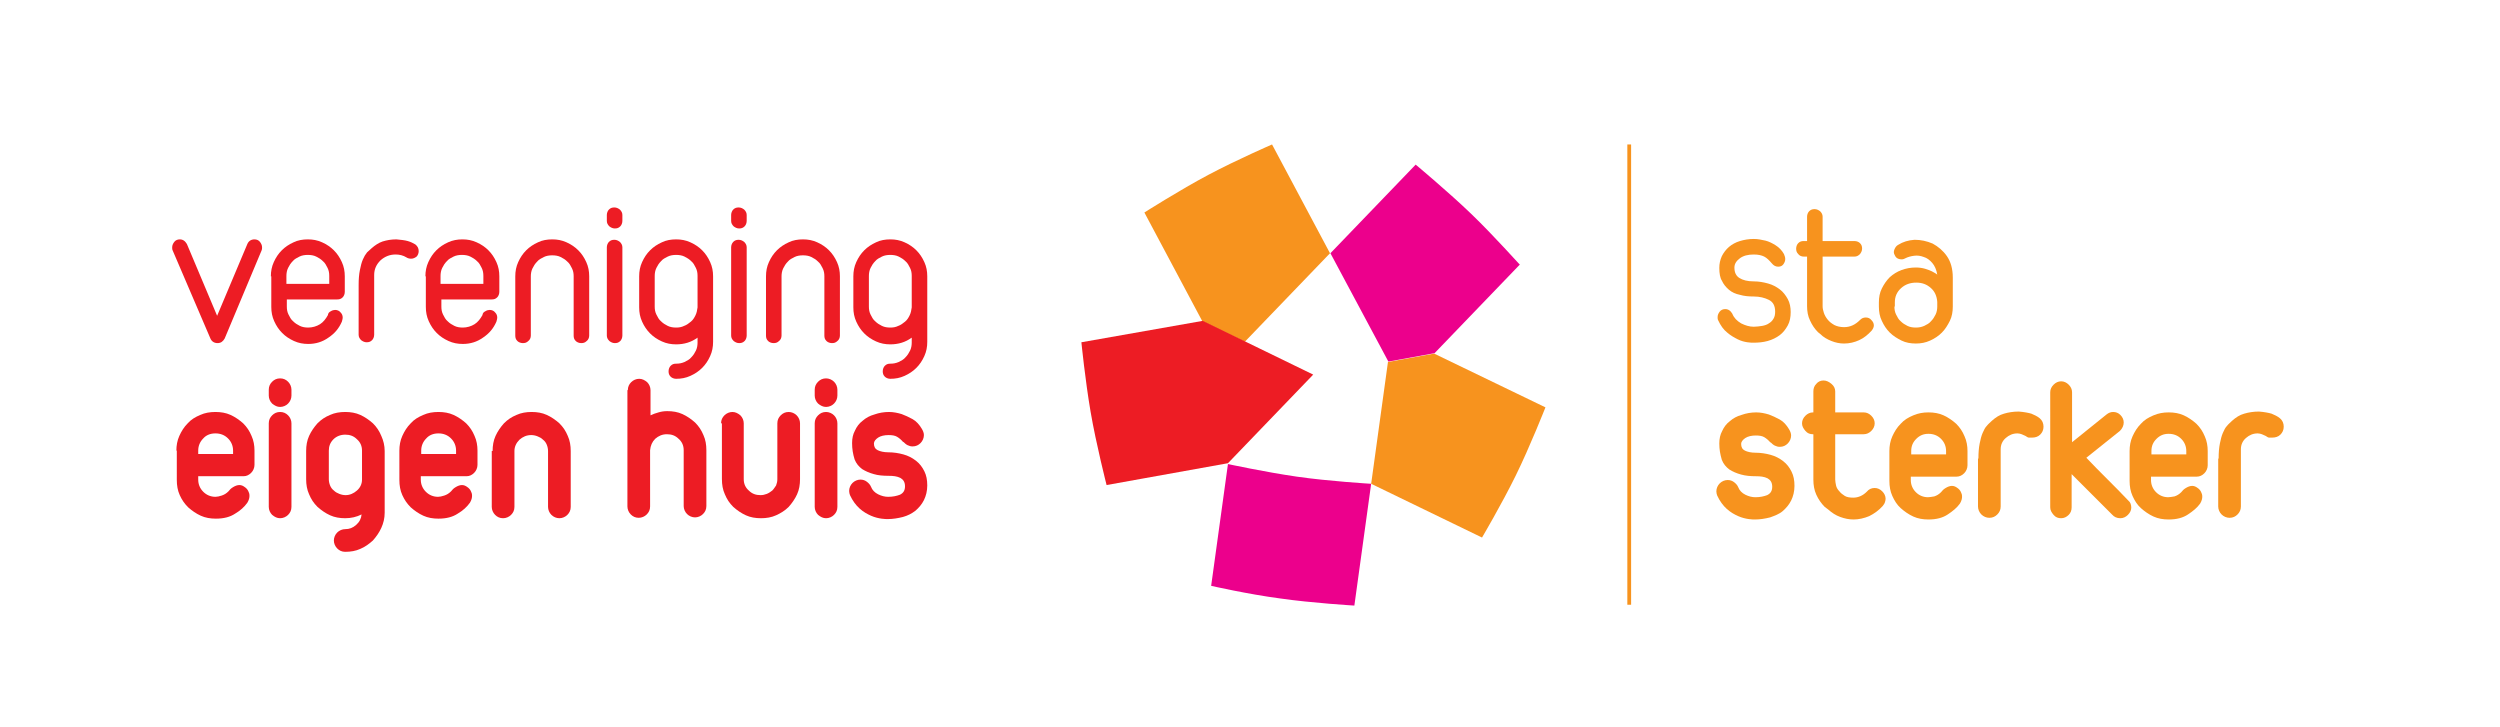 <?xml version="1.0" encoding="utf-8"?>
<!-- Generator: Adobe Illustrator 18.1.1, SVG Export Plug-In . SVG Version: 6.00 Build 0)  -->
<svg version="1.1" id="Layer_1" xmlns="http://www.w3.org/2000/svg" xmlns:xlink="http://www.w3.org/1999/xlink" x="0px" y="0px"
	 viewBox="0 0 595.3 173" enable-background="new 0 0 595.3 173" xml:space="preserve">
<g>
	<rect x="387.5" y="34.4" fill="#F7931E" width="0.9" height="109.6"/>
</g>
<g>
	<path fill="#EC008C" d="M326.5,115.2c0,0-10.1-0.6-17.7-1.7c-7.6-1.1-16.4-3-16.4-3l-4,29c0,0,8.8,2,16.4,3
		c7.6,1.1,17.7,1.7,17.7,1.7L326.5,115.2L326.5,115.2L326.5,115.2z"/>
</g>
<g>
	<path fill="#F7931E" d="M341.5,84.2l-11,2l-4,29l26.4,12.8c0,0,4.6-7.8,8-14.7c3.4-6.9,7.1-16.3,7.1-16.3L341.5,84.2z"/>
</g>
<g>
	<path fill="#EC008C" d="M350.4,51c-5.5-5.3-13.3-11.8-13.3-11.8l-20.3,21.1l13.8,25.8l0,0l11-2l20.3-21.1
		C361.9,63.1,355.9,56.3,350.4,51"/>
</g>
<g>
	<path fill="#F7931E" d="M296.4,81.4l20.3-21.1l-13.8-25.9c0,0-8.3,3.6-15.1,7.2c-6.8,3.6-15.3,9-15.3,9l13.8,25.9L296.4,81.4
		L296.4,81.4z"/>
</g>
<g>
	<path fill="#ED1C24" d="M263.5,115.5c0,0-2.5-9.8-3.8-17.4c-1.3-7.6-2.2-16.6-2.2-16.6l28.9-5.1l26.3,12.8l0,0l-20.3,21.1
		L263.5,115.5z"/>
</g>
<g>
	<path fill="#ED1C24" d="M41.1,59.6c-0.1-0.2-0.1-0.5-0.1-0.7c0-0.5,0.2-0.9,0.5-1.3c0.3-0.4,0.8-0.6,1.3-0.6c0.4,0,0.7,0.1,1,0.3
		c0.3,0.2,0.5,0.5,0.7,0.8l7.2,17.1l7.2-17.1c0.3-0.7,0.9-1.1,1.7-1.1c0.5,0,1,0.2,1.3,0.6c0.3,0.4,0.5,0.8,0.5,1.3
		c0,0.3,0,0.5-0.1,0.7l-8.8,21c-0.4,0.7-0.9,1.1-1.7,1.1c-0.8,0-1.4-0.4-1.7-1.1L41.1,59.6z"/>
</g>
<g>
	<path fill="#ED1C24" d="M64.5,65.8c0-1.2,0.2-2.3,0.7-3.4c0.5-1.1,1.1-2,1.9-2.8c0.8-0.8,1.7-1.4,2.8-1.9c1-0.5,2.2-0.7,3.4-0.7
		c1.2,0,2.3,0.2,3.4,0.7c1.1,0.5,2,1.1,2.8,1.9c0.8,0.8,1.4,1.7,1.9,2.8c0.5,1.1,0.7,2.2,0.7,3.4v3.7c0,0.5-0.2,1-0.5,1.3
		c-0.4,0.4-0.8,0.5-1.3,0.5h-12V73c0,0.7,0.1,1.3,0.4,1.9c0.3,0.6,0.6,1.2,1.1,1.6c0.5,0.5,1,0.8,1.6,1.1c0.6,0.3,1.3,0.4,2,0.4
		c1,0,2-0.3,2.8-0.8c0.8-0.5,1.4-1.3,1.9-2.2l0-0.1c0.1-0.4,0.3-0.6,0.7-0.8c0.3-0.2,0.7-0.3,1-0.3c0.5,0,1,0.2,1.3,0.6
		c0.4,0.4,0.5,0.8,0.5,1.3c0,0.2-0.1,0.5-0.2,0.9c-0.7,1.6-1.7,2.8-3.2,3.8c-1.4,1-3,1.5-4.8,1.5c-1.2,0-2.3-0.2-3.4-0.7
		c-1.1-0.5-2-1.1-2.8-1.9c-0.8-0.8-1.4-1.7-1.9-2.8c-0.5-1.1-0.7-2.2-0.7-3.4V65.8z M68.2,67.6h10.2v-1.9c0-0.7-0.1-1.3-0.4-1.9
		c-0.3-0.6-0.6-1.2-1.1-1.6c-0.5-0.5-1-0.8-1.6-1.1c-0.6-0.3-1.3-0.4-2-0.4c-0.7,0-1.4,0.1-2,0.4c-0.6,0.3-1.2,0.6-1.6,1.1
		c-0.5,0.5-0.8,1-1.1,1.6c-0.3,0.6-0.4,1.3-0.4,1.9V67.6z"/>
</g>
<g>
	<path fill="#ED1C24" d="M88.5,59.1c0.8-0.7,1.7-1.3,2.6-1.6c1-0.3,2-0.5,3.3-0.5c1.1,0.1,2,0.2,2.7,0.4c0.7,0.2,1.3,0.5,1.8,0.8
		c0.5,0.4,0.8,0.9,0.8,1.6c0,0.5-0.2,1-0.5,1.3c-0.4,0.3-0.8,0.5-1.3,0.5c-0.4,0-0.8-0.1-1.1-0.3c-0.8-0.5-1.7-0.7-2.6-0.7
		c-1.4,0-2.6,0.5-3.6,1.4c-1,1-1.5,2.1-1.5,3.5v14.2c0,0.5-0.2,1-0.5,1.3c-0.4,0.4-0.8,0.5-1.3,0.5c-0.5,0-0.9-0.2-1.3-0.5
		c-0.4-0.4-0.6-0.8-0.6-1.3V67.8c0-1.4,0.1-2.5,0.3-3.5c0.2-1,0.4-1.8,0.7-2.5c0.3-0.7,0.6-1.2,1-1.7C87.8,59.8,88.1,59.4,88.5,59.1
		"/>
</g>
<g>
	<path fill="#ED1C24" d="M101.3,65.8c0-1.2,0.2-2.3,0.7-3.4c0.5-1.1,1.1-2,1.9-2.8c0.8-0.8,1.7-1.4,2.8-1.9c1.1-0.5,2.2-0.7,3.4-0.7
		c1.2,0,2.3,0.2,3.4,0.7c1.1,0.5,2,1.1,2.8,1.9c0.8,0.8,1.4,1.7,1.9,2.8c0.5,1.1,0.7,2.2,0.7,3.4v3.7c0,0.5-0.2,1-0.5,1.3
		c-0.4,0.4-0.8,0.5-1.3,0.5h-12V73c0,0.7,0.1,1.3,0.4,1.9c0.3,0.6,0.6,1.2,1.1,1.6c0.5,0.5,1,0.8,1.6,1.1c0.6,0.3,1.3,0.4,2,0.4
		c1,0,2-0.3,2.8-0.8c0.8-0.5,1.4-1.3,1.9-2.2l0-0.1c0.1-0.4,0.3-0.6,0.7-0.8c0.3-0.2,0.7-0.3,1-0.3c0.5,0,1,0.2,1.3,0.6
		c0.4,0.4,0.5,0.8,0.5,1.3c0,0.2-0.1,0.5-0.2,0.9c-0.7,1.6-1.7,2.8-3.2,3.8c-1.4,1-3,1.5-4.8,1.5c-1.2,0-2.3-0.2-3.4-0.7
		c-1.1-0.5-2-1.1-2.8-1.9c-0.8-0.8-1.4-1.7-1.9-2.8c-0.5-1.1-0.7-2.2-0.7-3.4V65.8z M104.9,67.6h10.2v-1.9c0-0.7-0.1-1.3-0.4-1.9
		c-0.3-0.6-0.6-1.2-1.1-1.6c-0.5-0.5-1-0.8-1.6-1.1c-0.6-0.3-1.3-0.4-2-0.4c-0.7,0-1.4,0.1-2,0.4c-0.6,0.3-1.2,0.6-1.6,1.1
		c-0.5,0.5-0.8,1-1.1,1.6c-0.3,0.6-0.4,1.3-0.4,1.9V67.6z"/>
</g>
<g>
	<path fill="#ED1C24" d="M122.7,65.8c0-1.2,0.2-2.3,0.7-3.4c0.5-1.1,1.1-2,1.9-2.8c0.8-0.8,1.7-1.4,2.8-1.9c1-0.5,2.2-0.7,3.4-0.7
		c1.2,0,2.3,0.2,3.4,0.7c1.1,0.5,2,1.1,2.8,1.9c0.8,0.8,1.4,1.7,1.9,2.8c0.5,1.1,0.7,2.2,0.7,3.4v14.1c0,0.5-0.2,1-0.6,1.3
		c-0.4,0.4-0.8,0.5-1.3,0.5c-0.5,0-1-0.2-1.3-0.5c-0.4-0.4-0.5-0.8-0.5-1.3V65.8c0-0.7-0.1-1.3-0.4-1.9c-0.3-0.6-0.6-1.2-1.1-1.6
		c-0.5-0.5-1-0.8-1.6-1.1c-0.6-0.3-1.3-0.4-2-0.4c-0.7,0-1.4,0.1-2,0.4c-0.6,0.3-1.2,0.6-1.6,1.1c-0.5,0.5-0.8,1-1.1,1.6
		c-0.3,0.6-0.4,1.3-0.4,1.9v14.1c0,0.5-0.2,1-0.6,1.3c-0.4,0.4-0.8,0.5-1.3,0.5c-0.5,0-1-0.2-1.3-0.5c-0.4-0.4-0.5-0.8-0.5-1.3V65.8
		z"/>
</g>
<g>
	<path fill="#ED1C24" d="M144.5,51.2c0-0.5,0.2-1,0.5-1.3c0.4-0.4,0.8-0.5,1.3-0.5c0.5,0,0.9,0.2,1.3,0.5c0.4,0.4,0.6,0.8,0.6,1.3
		v1.4c0,0.5-0.2,1-0.5,1.3c-0.4,0.4-0.8,0.5-1.3,0.5c-0.5,0-0.9-0.2-1.3-0.5c-0.4-0.4-0.6-0.8-0.6-1.3V51.2z M144.5,58.9
		c0-0.5,0.2-1,0.5-1.3c0.4-0.4,0.8-0.5,1.3-0.5c0.5,0,0.9,0.2,1.3,0.5c0.4,0.4,0.6,0.8,0.6,1.3v21c0,0.5-0.2,1-0.5,1.3
		c-0.4,0.4-0.8,0.5-1.3,0.5c-0.5,0-0.9-0.2-1.3-0.5c-0.4-0.4-0.6-0.8-0.6-1.3V58.9z"/>
</g>
<g>
	<path fill="#ED1C24" d="M152.2,65.8c0-1.2,0.2-2.3,0.7-3.4c0.5-1.1,1.1-2,1.9-2.8c0.8-0.8,1.7-1.4,2.8-1.9c1-0.5,2.2-0.7,3.4-0.7
		c1.2,0,2.3,0.2,3.4,0.7c1.1,0.5,2,1.1,2.8,1.9c0.8,0.8,1.4,1.7,1.9,2.8c0.5,1.1,0.7,2.2,0.7,3.4v15.6c0,1.2-0.2,2.3-0.7,3.4
		c-0.5,1.1-1.1,2-1.9,2.8c-0.8,0.8-1.7,1.4-2.8,1.9c-1.1,0.5-2.2,0.7-3.4,0.7c-0.5,0-1-0.2-1.3-0.5c-0.4-0.4-0.5-0.8-0.5-1.3
		c0-0.5,0.2-1,0.5-1.3c0.4-0.4,0.8-0.5,1.3-0.5c0.7,0,1.3-0.1,2-0.4c0.6-0.3,1.2-0.6,1.6-1.1c0.5-0.5,0.8-1,1.1-1.6
		c0.3-0.6,0.4-1.3,0.4-1.9v-1.2c-1.5,1.1-3.2,1.6-5.1,1.6c-1.2,0-2.3-0.2-3.4-0.7c-1.1-0.5-2-1.1-2.8-1.9c-0.8-0.8-1.4-1.7-1.9-2.8
		c-0.5-1.1-0.7-2.2-0.7-3.4V65.8z M155.9,73c0,0.7,0.1,1.3,0.4,1.9c0.3,0.6,0.6,1.2,1.1,1.6c0.5,0.5,1,0.8,1.6,1.1
		c0.6,0.3,1.3,0.4,2,0.4s1.3-0.1,1.9-0.4c0.6-0.2,1.1-0.6,1.6-1c0.5-0.4,0.8-0.9,1.1-1.5c0.3-0.6,0.4-1.2,0.5-1.9v-7.5
		c0-0.7-0.1-1.3-0.4-1.9c-0.3-0.6-0.6-1.2-1.1-1.6c-0.5-0.5-1-0.8-1.6-1.1c-0.6-0.3-1.3-0.4-2-0.4c-0.7,0-1.4,0.1-2,0.4
		c-0.6,0.3-1.2,0.6-1.6,1.1c-0.5,0.5-0.8,1-1.1,1.6c-0.3,0.6-0.4,1.3-0.4,1.9V73z"/>
</g>
<g>
	<path fill="#ED1C24" d="M174.1,51.2c0-0.5,0.2-1,0.5-1.3c0.4-0.4,0.8-0.5,1.3-0.5c0.5,0,0.9,0.2,1.3,0.5c0.4,0.4,0.6,0.8,0.6,1.3
		v1.4c0,0.5-0.2,1-0.5,1.3c-0.4,0.4-0.8,0.5-1.3,0.5c-0.5,0-0.9-0.2-1.3-0.5c-0.4-0.4-0.6-0.8-0.6-1.3V51.2z M174.1,58.9
		c0-0.5,0.2-1,0.5-1.3c0.4-0.4,0.8-0.5,1.3-0.5c0.5,0,0.9,0.2,1.3,0.5c0.4,0.4,0.6,0.8,0.6,1.3v21c0,0.5-0.2,1-0.5,1.3
		c-0.4,0.4-0.8,0.5-1.3,0.5c-0.5,0-0.9-0.2-1.3-0.5c-0.4-0.4-0.6-0.8-0.6-1.3V58.9z"/>
</g>
<g>
	<path fill="#ED1C24" d="M182.4,65.8c0-1.2,0.2-2.3,0.7-3.4c0.5-1.1,1.1-2,1.9-2.8c0.8-0.8,1.7-1.4,2.8-1.9c1-0.5,2.2-0.7,3.4-0.7
		c1.2,0,2.3,0.2,3.4,0.7c1.1,0.5,2,1.1,2.8,1.9c0.8,0.8,1.4,1.7,1.9,2.8c0.5,1.1,0.7,2.2,0.7,3.4v14.1c0,0.5-0.2,1-0.6,1.3
		c-0.4,0.4-0.8,0.5-1.3,0.5c-0.5,0-1-0.2-1.3-0.5c-0.4-0.4-0.5-0.8-0.5-1.3V65.8c0-0.7-0.1-1.3-0.4-1.9c-0.3-0.6-0.6-1.2-1.1-1.6
		c-0.5-0.5-1-0.8-1.6-1.1c-0.6-0.3-1.3-0.4-2-0.4c-0.7,0-1.4,0.1-2,0.4c-0.6,0.3-1.2,0.6-1.6,1.1c-0.5,0.5-0.8,1-1.1,1.6
		c-0.3,0.6-0.4,1.3-0.4,1.9v14.1c0,0.5-0.2,1-0.6,1.3c-0.4,0.4-0.8,0.5-1.3,0.5c-0.5,0-1-0.2-1.3-0.5c-0.4-0.4-0.5-0.8-0.5-1.3V65.8
		z"/>
</g>
<g>
	<path fill="#ED1C24" d="M203.2,65.8c0-1.2,0.2-2.3,0.7-3.4c0.5-1.1,1.1-2,1.9-2.8c0.8-0.8,1.7-1.4,2.8-1.9c1-0.5,2.2-0.7,3.4-0.7
		c1.2,0,2.3,0.2,3.4,0.7c1.1,0.5,2,1.1,2.8,1.9c0.8,0.8,1.4,1.7,1.9,2.8c0.5,1.1,0.7,2.2,0.7,3.4v15.6c0,1.2-0.2,2.3-0.7,3.4
		c-0.5,1.1-1.1,2-1.9,2.8c-0.8,0.8-1.7,1.4-2.8,1.9c-1.1,0.5-2.2,0.7-3.4,0.7c-0.5,0-1-0.2-1.3-0.5c-0.4-0.4-0.5-0.8-0.5-1.3
		c0-0.5,0.2-1,0.5-1.3c0.4-0.4,0.8-0.5,1.3-0.5c0.7,0,1.3-0.1,2-0.4c0.6-0.3,1.2-0.6,1.6-1.1c0.5-0.5,0.8-1,1.1-1.6
		c0.3-0.6,0.4-1.3,0.4-1.9v-1.2c-1.5,1.1-3.2,1.6-5.1,1.6c-1.2,0-2.3-0.2-3.4-0.7c-1.1-0.5-2-1.1-2.8-1.9c-0.8-0.8-1.4-1.7-1.9-2.8
		c-0.5-1.1-0.7-2.2-0.7-3.4V65.8z M206.9,73c0,0.7,0.1,1.3,0.4,1.9c0.3,0.6,0.6,1.2,1.1,1.6c0.5,0.5,1,0.8,1.6,1.1
		c0.6,0.3,1.3,0.4,2,0.4c0.7,0,1.3-0.1,1.9-0.4c0.6-0.2,1.1-0.6,1.6-1c0.5-0.4,0.8-0.9,1.1-1.5c0.3-0.6,0.4-1.2,0.5-1.9v-7.5
		c0-0.7-0.1-1.3-0.4-1.9c-0.3-0.6-0.6-1.2-1.1-1.6c-0.5-0.5-1-0.8-1.6-1.1c-0.6-0.3-1.3-0.4-2-0.4c-0.7,0-1.4,0.1-2,0.4
		c-0.6,0.3-1.2,0.6-1.6,1.1c-0.5,0.5-0.8,1-1.1,1.6c-0.3,0.6-0.4,1.3-0.4,1.9V73z"/>
</g>
<g>
	<path fill="#ED1C24" d="M42,107.3c0-1.2,0.2-2.4,0.7-3.5c0.5-1.1,1.1-2.1,2-3c0.8-0.9,1.8-1.5,3-2c1.1-0.5,2.3-0.7,3.6-0.7
		c1.3,0,2.5,0.2,3.6,0.7c1.1,0.5,2.1,1.2,3,2c0.9,0.9,1.5,1.8,2,3c0.5,1.1,0.7,2.3,0.7,3.5v3.4c0,0.7-0.3,1.4-0.8,1.9
		c-0.5,0.5-1.1,0.8-1.8,0.8H47.2v0.8c0,1.1,0.4,2.1,1.2,2.9c0.8,0.8,1.8,1.2,2.9,1.2c0.4,0,0.9-0.1,1.5-0.3c0.6-0.2,1.1-0.5,1.6-1
		c0.3-0.4,0.6-0.7,1.1-1c0.5-0.3,1-0.5,1.5-0.5c0.5,0,0.9,0.2,1.3,0.5c0.3,0.2,0.6,0.5,0.8,0.9c0.2,0.4,0.3,0.7,0.3,1.1
		c0,0.2,0,0.5-0.1,0.8c-0.1,0.3-0.2,0.6-0.4,0.9c-0.7,1-1.7,1.9-2.9,2.6c-1.2,0.8-2.7,1.2-4.6,1.2c-1.3,0-2.5-0.2-3.6-0.7
		c-1.1-0.5-2.1-1.2-3-2c-0.9-0.9-1.5-1.8-2-2.9c-0.5-1.1-0.7-2.3-0.7-3.6V107.3z M47.2,108.1h8.3v-0.8c0-1.1-0.4-2.1-1.2-2.9
		c-0.8-0.8-1.8-1.2-3-1.2c-1.2,0-2.2,0.4-2.9,1.2c-0.8,0.8-1.2,1.8-1.2,2.9V108.1z"/>
</g>
<g>
	<path fill="#ED1C24" d="M64,92.8c0-0.8,0.3-1.4,0.8-1.9c0.5-0.5,1.1-0.8,1.9-0.8s1.4,0.3,1.9,0.8c0.5,0.5,0.8,1.2,0.8,1.9v1.4
		c0,0.7-0.3,1.4-0.8,1.9c-0.5,0.5-1.2,0.8-1.9,0.8c-0.7,0-1.3-0.3-1.9-0.8c-0.5-0.5-0.8-1.2-0.8-1.9V92.8z M64,100.8
		c0-0.8,0.3-1.4,0.8-1.9c0.5-0.5,1.1-0.8,1.9-0.8s1.4,0.3,1.9,0.8c0.5,0.5,0.8,1.2,0.8,1.9v19.9c0,0.8-0.3,1.4-0.8,1.9
		c-0.5,0.5-1.2,0.8-1.9,0.8c-0.7,0-1.3-0.3-1.9-0.8c-0.5-0.5-0.8-1.2-0.8-1.9V100.8z"/>
</g>
<g>
	<path fill="#ED1C24" d="M72.9,107.4c0-1.3,0.2-2.5,0.7-3.6c0.5-1.1,1.2-2.1,2-3c0.9-0.9,1.8-1.5,3-2c1.1-0.5,2.3-0.7,3.6-0.7
		c1.3,0,2.5,0.2,3.6,0.7c1.1,0.5,2.1,1.2,3,2c0.9,0.9,1.5,1.8,2,3c0.5,1.1,0.8,2.3,0.8,3.6v14.7c0,1.3-0.3,2.5-0.8,3.6
		c-0.5,1.1-1.2,2.1-2,3c-0.9,0.8-1.8,1.5-3,2c-1.1,0.5-2.3,0.7-3.6,0.7c-0.8,0-1.4-0.3-1.9-0.8c-0.5-0.5-0.8-1.2-0.8-1.9
		c0-0.7,0.3-1.4,0.8-1.9c0.5-0.5,1.2-0.8,1.9-0.8c1,0,1.8-0.3,2.6-1c0.8-0.7,1.2-1.5,1.3-2.5c-1.2,0.6-2.5,0.9-3.9,0.9
		c-1.3,0-2.5-0.2-3.6-0.7c-1.1-0.5-2.1-1.2-3-2c-0.9-0.9-1.5-1.8-2-3c-0.5-1.1-0.7-2.3-0.7-3.6V107.4z M78.3,114.1
		c0,0.5,0.1,1,0.3,1.5c0.2,0.5,0.5,0.9,0.9,1.2c0.4,0.4,0.8,0.6,1.3,0.8c0.5,0.2,1,0.3,1.5,0.3c1,0,1.9-0.4,2.7-1.1
		c0.8-0.7,1.2-1.6,1.2-2.6v-6.9c0-1.1-0.4-2-1.2-2.7c-0.8-0.8-1.7-1.1-2.8-1.1c-1.1,0-2.1,0.4-2.8,1.1c-0.8,0.8-1.1,1.7-1.1,2.7
		V114.1z"/>
</g>
<g>
	<path fill="#ED1C24" d="M95.1,107.3c0-1.2,0.2-2.4,0.7-3.5c0.5-1.1,1.1-2.1,2-3c0.8-0.9,1.8-1.5,3-2c1.1-0.5,2.3-0.7,3.6-0.7
		c1.3,0,2.5,0.2,3.6,0.7c1.1,0.5,2.1,1.2,3,2c0.9,0.9,1.5,1.8,2,3c0.5,1.1,0.7,2.3,0.7,3.5v3.4c0,0.7-0.3,1.4-0.8,1.9
		c-0.5,0.5-1.1,0.8-1.8,0.8h-10.9v0.8c0,1.1,0.4,2.1,1.2,2.9c0.8,0.8,1.8,1.2,2.9,1.2c0.4,0,0.9-0.1,1.5-0.3c0.6-0.2,1.1-0.5,1.6-1
		c0.3-0.4,0.6-0.7,1.1-1c0.5-0.3,1-0.5,1.5-0.5c0.5,0,0.9,0.2,1.3,0.5c0.3,0.2,0.6,0.5,0.8,0.9c0.2,0.4,0.3,0.7,0.3,1.1
		c0,0.2,0,0.5-0.1,0.8c-0.1,0.3-0.2,0.6-0.4,0.9c-0.7,1-1.7,1.9-2.9,2.6c-1.2,0.8-2.7,1.2-4.6,1.2c-1.3,0-2.5-0.2-3.6-0.7
		c-1.1-0.5-2.1-1.2-3-2c-0.9-0.9-1.5-1.8-2-2.9c-0.5-1.1-0.7-2.3-0.7-3.6V107.3z M100.3,108.1h8.3v-0.8c0-1.1-0.4-2.1-1.2-2.9
		c-0.8-0.8-1.8-1.2-3-1.2c-1.2,0-2.2,0.4-2.9,1.2c-0.8,0.8-1.2,1.8-1.2,2.9V108.1z"/>
</g>
<g>
	<path fill="#ED1C24" d="M117.3,107.4c0-1.3,0.2-2.5,0.7-3.6c0.5-1.1,1.2-2.1,2-3c0.9-0.9,1.8-1.5,3-2c1.1-0.5,2.3-0.7,3.6-0.7
		c1.3,0,2.5,0.2,3.6,0.7c1.1,0.5,2.1,1.2,3,2c0.9,0.9,1.5,1.8,2,3c0.5,1.1,0.7,2.3,0.7,3.6v13.3c0,0.8-0.3,1.4-0.8,1.9
		c-0.5,0.5-1.2,0.8-1.9,0.8c-0.7,0-1.4-0.3-1.9-0.8c-0.5-0.5-0.8-1.2-0.8-1.9v-13.3c0-0.5-0.1-1-0.3-1.5c-0.2-0.5-0.5-0.9-0.9-1.2
		c-0.4-0.4-0.8-0.6-1.3-0.8c-0.5-0.2-1-0.3-1.5-0.3c-1.1,0-2,0.4-2.8,1.1c-0.8,0.8-1.2,1.7-1.2,2.7v13.3c0,0.8-0.3,1.4-0.8,1.9
		c-0.5,0.5-1.2,0.8-1.9,0.8c-0.8,0-1.4-0.3-1.9-0.8c-0.5-0.5-0.8-1.2-0.8-1.9V107.4z"/>
</g>
<g>
	<path fill="#ED1C24" d="M149.5,92.9c0-0.8,0.3-1.4,0.8-1.9c0.5-0.5,1.2-0.8,1.9-0.8c0.7,0,1.3,0.3,1.9,0.8c0.5,0.5,0.8,1.2,0.8,1.9
		v6c0.6-0.3,1.2-0.5,1.9-0.7c0.7-0.2,1.3-0.3,2.1-0.3c1.3,0,2.5,0.2,3.6,0.7c1.1,0.5,2.1,1.2,3,2c0.9,0.9,1.5,1.8,2,3
		c0.5,1.1,0.7,2.3,0.7,3.6v13.3c0,0.8-0.3,1.4-0.8,1.9c-0.5,0.5-1.2,0.8-1.9,0.8c-0.7,0-1.4-0.3-1.9-0.8c-0.5-0.5-0.8-1.2-0.8-1.9
		v-13.3c0-1.1-0.4-2-1.2-2.7c-0.8-0.8-1.7-1.1-2.8-1.1c-1.1,0-2,0.4-2.8,1.1c-0.7,0.7-1.1,1.6-1.2,2.7v13.4c0,0.8-0.3,1.4-0.8,1.9
		c-0.5,0.5-1.2,0.8-1.9,0.8c-0.8,0-1.4-0.3-1.9-0.8c-0.5-0.5-0.8-1.2-0.8-1.9V92.9z"/>
</g>
<g>
	<path fill="#ED1C24" d="M171.7,100.8c0-0.8,0.3-1.4,0.8-1.9c0.5-0.5,1.2-0.8,1.9-0.8c0.7,0,1.3,0.3,1.9,0.8
		c0.5,0.5,0.8,1.2,0.8,1.9v13.3c0,1.1,0.4,2,1.2,2.7c0.8,0.8,1.7,1.1,2.8,1.1c0.5,0,1-0.1,1.5-0.3c0.5-0.2,0.9-0.5,1.3-0.8
		c0.4-0.4,0.6-0.8,0.9-1.2c0.2-0.5,0.3-1,0.3-1.5v-13.3c0-0.8,0.3-1.4,0.8-1.9c0.5-0.5,1.1-0.8,1.9-0.8c0.7,0,1.4,0.3,1.9,0.8
		c0.5,0.5,0.8,1.2,0.8,1.9v13.3c0,1.3-0.2,2.5-0.7,3.6c-0.5,1.1-1.2,2.1-2,3c-0.9,0.9-1.9,1.5-3,2c-1.1,0.5-2.3,0.7-3.6,0.7
		c-1.3,0-2.5-0.2-3.6-0.7c-1.1-0.5-2.1-1.2-3-2c-0.9-0.9-1.5-1.8-2-3c-0.5-1.1-0.7-2.3-0.7-3.6V100.8z"/>
</g>
<g>
	<path fill="#ED1C24" d="M194,92.8c0-0.8,0.3-1.4,0.8-1.9c0.5-0.5,1.1-0.8,1.9-0.8c0.7,0,1.4,0.3,1.9,0.8c0.5,0.5,0.8,1.2,0.8,1.9
		v1.4c0,0.7-0.3,1.4-0.8,1.9c-0.5,0.5-1.2,0.8-1.9,0.8c-0.7,0-1.3-0.3-1.9-0.8c-0.5-0.5-0.8-1.2-0.8-1.9V92.8z M194,100.8
		c0-0.8,0.3-1.4,0.8-1.9c0.5-0.5,1.1-0.8,1.9-0.8c0.7,0,1.4,0.3,1.9,0.8c0.5,0.5,0.8,1.2,0.8,1.9v19.9c0,0.8-0.3,1.4-0.8,1.9
		c-0.5,0.5-1.2,0.8-1.9,0.8c-0.7,0-1.3-0.3-1.9-0.8c-0.5-0.5-0.8-1.2-0.8-1.9V100.8z"/>
</g>
<g>
	<path fill="#ED1C24" d="M202.9,105.5c0-1.1,0.2-2.1,0.7-3c0.4-0.9,1-1.7,1.8-2.3c0.8-0.7,1.7-1.2,2.8-1.5c1.1-0.4,2.3-0.6,3.5-0.6
		c1,0,2,0.2,3,0.5c0.8,0.3,1.7,0.7,2.6,1.2c0.9,0.5,1.6,1.3,2.2,2.3c0.3,0.5,0.5,1,0.5,1.5c0,0.7-0.3,1.4-0.8,1.9
		c-0.5,0.5-1.1,0.8-1.9,0.8c-0.4,0-0.8-0.1-1.2-0.3c-0.4-0.2-0.7-0.5-1-0.8v0.1c-0.5-0.6-1-1-1.5-1.3c-0.5-0.3-1.2-0.4-2-0.4
		c-1,0-1.9,0.2-2.5,0.6c-0.6,0.4-1,0.9-1,1.4c0,0.8,0.3,1.3,0.9,1.6c0.6,0.3,1.5,0.5,2.5,0.5c1.3,0,2.5,0.2,3.6,0.5
		c1.1,0.3,2.1,0.8,3,1.5c0.9,0.7,1.5,1.5,2,2.5c0.5,1,0.7,2.1,0.7,3.4c0,1.3-0.3,2.5-0.8,3.5c-0.5,1-1.2,1.8-2,2.5
		c-0.9,0.7-1.9,1.2-3,1.5c-1.2,0.3-2.4,0.5-3.6,0.5c-0.3,0-0.8,0-1.5-0.1c-0.7-0.1-1.6-0.3-2.5-0.7c-0.9-0.4-1.8-0.9-2.7-1.7
		c-0.9-0.8-1.7-1.9-2.3-3.2c-0.1-0.3-0.2-0.6-0.2-1c0-0.7,0.3-1.4,0.8-1.9c0.5-0.5,1.2-0.8,1.9-0.8c0.6,0,1.1,0.2,1.5,0.5
		c0.4,0.3,0.8,0.7,1,1.2c0.3,0.8,0.9,1.4,1.7,1.8c0.8,0.4,1.6,0.6,2.4,0.6c1.1,0,2-0.2,2.8-0.5c0.8-0.4,1.2-1,1.2-2
		c0-1-0.4-1.6-1.1-2c-0.8-0.4-1.7-0.5-2.8-0.5c-1.3,0-2.5-0.1-3.5-0.4c-1.1-0.3-2-0.7-2.8-1.2c-0.8-0.6-1.4-1.3-1.8-2.3
		C203.1,108.1,202.9,106.9,202.9,105.5"/>
</g>
<g>
	<path fill="#F7931E" d="M409.4,63.8c0-1,0.2-1.9,0.6-2.8c0.4-0.8,1-1.6,1.7-2.2c0.7-0.6,1.6-1.1,2.6-1.4c1-0.3,2.1-0.5,3.3-0.5
		c1,0,1.9,0.2,2.8,0.4c0.8,0.2,1.6,0.6,2.4,1.1c0.8,0.5,1.5,1.2,2,2.1c0.2,0.5,0.3,0.8,0.3,1.2c0,0.5-0.2,0.9-0.5,1.3
		c-0.3,0.4-0.8,0.5-1.2,0.5c-0.6,0-1.1-0.3-1.5-0.8c-0.6-0.7-1.2-1.3-1.8-1.6c-0.6-0.3-1.4-0.5-2.5-0.5c-1.4,0-2.5,0.3-3.3,0.9
		c-0.8,0.6-1.3,1.3-1.3,2.2c0,1.2,0.4,2,1.2,2.5c0.8,0.5,1.9,0.8,3.4,0.8c1.2,0,2.3,0.2,3.4,0.5c1.1,0.3,2,0.8,2.8,1.4
		c0.8,0.6,1.4,1.4,1.9,2.3c0.5,0.9,0.7,2,0.7,3.1c0,1.2-0.2,2.3-0.7,3.2c-0.5,0.9-1.1,1.7-1.9,2.3c-0.8,0.6-1.8,1.1-2.9,1.4
		c-1.1,0.3-2.2,0.4-3.4,0.4c-0.3,0-0.7,0-1.4-0.1c-0.7-0.1-1.5-0.3-2.3-0.7c-0.8-0.4-1.7-0.9-2.5-1.6c-0.9-0.7-1.6-1.7-2.2-3
		c-0.1-0.2-0.1-0.5-0.1-0.7c0-0.5,0.2-0.9,0.5-1.3c0.3-0.4,0.8-0.6,1.3-0.6c0.4,0,0.7,0.1,1,0.3c0.3,0.2,0.5,0.5,0.7,0.8
		c0.4,1,1.1,1.7,2.1,2.3c1,0.5,2,0.8,3,0.8c0.7,0,1.3-0.1,2-0.2c0.6-0.1,1.2-0.3,1.6-0.6c0.5-0.3,0.8-0.6,1.1-1.1
		c0.3-0.5,0.4-1,0.4-1.7c0-1.4-0.5-2.3-1.5-2.8c-1-0.5-2.2-0.8-3.6-0.8c-1.2,0-2.3-0.1-3.3-0.4c-1-0.2-1.9-0.6-2.6-1.2
		c-0.7-0.6-1.3-1.3-1.7-2.2C409.6,66.2,409.4,65.1,409.4,63.8z"/>
</g>
<g>
	<path fill="#F7931E" d="M432.9,79.1c-0.8-0.8-1.4-1.7-1.9-2.8c-0.5-1-0.7-2.2-0.7-3.4V61.1h-0.8c-0.5,0-1-0.2-1.3-0.6
		c-0.4-0.4-0.5-0.8-0.5-1.3c0-0.5,0.2-1,0.5-1.3c0.4-0.4,0.8-0.5,1.3-0.5h0.8v-5.8c0-0.5,0.2-1,0.5-1.3c0.4-0.4,0.8-0.5,1.3-0.5
		c0.5,0,0.9,0.2,1.3,0.5c0.4,0.4,0.6,0.8,0.6,1.3v5.8h7.6c0.5,0,1,0.2,1.3,0.5c0.4,0.4,0.5,0.8,0.5,1.3c0,0.5-0.2,0.9-0.5,1.3
		c-0.4,0.4-0.8,0.6-1.3,0.6H434v11.8c0,0.5,0.1,1,0.3,1.6c0.2,0.6,0.5,1.1,0.9,1.6c0.4,0.5,0.9,0.9,1.6,1.3c0.6,0.3,1.4,0.5,2.3,0.5
		c1.5,0,2.7-0.6,3.8-1.7c0.4-0.4,0.8-0.6,1.4-0.6c0.5,0,1,0.2,1.3,0.6c0.4,0.4,0.6,0.8,0.6,1.3c0,0.4-0.2,0.8-0.5,1.2
		c-0.9,1-1.9,1.8-3,2.3c-1.1,0.5-2.3,0.8-3.6,0.8c-1,0-2-0.2-3-0.6c-1-0.4-1.9-0.9-2.7-1.7L432.9,79.1z"/>
</g>
<g>
	<path fill="#F7931E" d="M447.4,72c0-1.2,0.2-2.3,0.7-3.3c0.5-1,1.1-1.9,1.9-2.7c0.8-0.7,1.7-1.3,2.8-1.7c1.1-0.4,2.2-0.6,3.4-0.6
		c0.8,0,1.5,0.1,2.2,0.3c0.6,0.2,1.2,0.4,1.6,0.6c0.5,0.3,1,0.5,1.3,0.8c-0.2-1.2-0.6-2.1-1.2-2.8c-0.6-0.7-1.3-1.2-2-1.4
		c-0.8-0.3-1.5-0.4-2.3-0.3c-0.8,0.1-1.5,0.3-2.1,0.6c-0.5,0.3-0.9,0.3-1.4,0.2c-0.5-0.1-0.9-0.4-1.1-0.9c-0.3-0.5-0.3-0.9-0.1-1.4
		s0.5-0.9,0.9-1.1c1.1-0.7,2.4-1.1,3.9-1.2c1.5,0,2.9,0.3,4.3,0.9c1.3,0.7,2.5,1.7,3.4,3c0.9,1.3,1.4,3,1.4,5.1V73
		c0,1.2-0.2,2.4-0.7,3.4c-0.5,1-1.1,2-1.9,2.8c-0.8,0.8-1.7,1.4-2.8,1.9c-1.1,0.5-2.2,0.7-3.4,0.7c-1.2,0-2.4-0.2-3.4-0.7
		c-1-0.5-2-1.1-2.8-1.9c-0.8-0.8-1.4-1.7-1.9-2.8c-0.5-1-0.7-2.2-0.7-3.4V72z M451.1,73c0,0.7,0.1,1.3,0.4,1.9
		c0.3,0.6,0.6,1.2,1.1,1.6c0.5,0.5,1,0.8,1.6,1.1c0.6,0.3,1.3,0.4,2,0.4c0.7,0,1.3-0.1,2-0.4c0.6-0.3,1.2-0.6,1.6-1.1
		c0.5-0.5,0.8-1,1.1-1.6c0.3-0.6,0.4-1.3,0.4-1.9v-1.1c-0.1-1.4-0.6-2.5-1.5-3.3c-1-0.9-2.1-1.3-3.5-1.3c-1.4,0-2.6,0.4-3.6,1.3
		c-1,0.9-1.5,2-1.5,3.4V73z"/>
</g>
<g>
	<path fill="#F7931E" d="M409.4,105.6c0-1.1,0.2-2.1,0.7-3c0.4-0.9,1-1.7,1.8-2.3c0.8-0.7,1.7-1.2,2.8-1.5c1.1-0.4,2.3-0.6,3.5-0.6
		c1,0,2,0.2,3,0.5c0.8,0.3,1.7,0.7,2.6,1.2c0.9,0.5,1.6,1.3,2.2,2.3c0.3,0.5,0.5,1,0.5,1.5c0,0.7-0.3,1.4-0.8,1.9
		c-0.5,0.5-1.1,0.8-1.9,0.8c-0.4,0-0.8-0.1-1.2-0.3c-0.4-0.2-0.7-0.5-1-0.8v0.1c-0.5-0.6-1-1-1.5-1.3c-0.5-0.3-1.2-0.4-2-0.4
		c-1,0-1.9,0.2-2.5,0.6c-0.6,0.4-1,0.9-1,1.4c0,0.8,0.3,1.3,0.9,1.6c0.6,0.3,1.5,0.5,2.5,0.5c1.3,0,2.5,0.2,3.6,0.5s2.1,0.8,3,1.5
		c0.9,0.7,1.5,1.5,2,2.5c0.5,1,0.7,2.1,0.7,3.4c0,1.3-0.3,2.5-0.8,3.5c-0.5,1-1.2,1.8-2,2.5s-1.9,1.1-3,1.5
		c-1.2,0.3-2.4,0.5-3.6,0.5c-0.3,0-0.8,0-1.5-0.1c-0.7-0.1-1.6-0.3-2.5-0.7c-0.9-0.4-1.8-0.9-2.7-1.7c-0.9-0.8-1.7-1.9-2.3-3.2
		c-0.1-0.3-0.2-0.6-0.2-1c0-0.7,0.3-1.4,0.8-1.9c0.5-0.5,1.2-0.8,1.9-0.8c0.6,0,1.1,0.2,1.5,0.5c0.4,0.3,0.8,0.7,1,1.2
		c0.3,0.8,0.9,1.4,1.7,1.8c0.8,0.4,1.6,0.6,2.4,0.6c1.1,0,2-0.2,2.8-0.5c0.8-0.4,1.2-1,1.2-2c0-1-0.4-1.6-1.1-2
		c-0.8-0.4-1.7-0.5-2.8-0.5c-1.3,0-2.4-0.1-3.5-0.4c-1.1-0.3-2-0.7-2.8-1.2c-0.8-0.6-1.4-1.3-1.8-2.3
		C409.6,108.1,409.4,107,409.4,105.6z"/>
</g>
<g>
	<path fill="#F7931E" d="M434.5,120.7c-0.8-0.8-1.5-1.8-2-2.9c-0.5-1.1-0.7-2.3-0.7-3.6v-10.8h-0.1c-0.7,0-1.3-0.2-1.8-0.8
		s-0.8-1.1-0.8-1.8c0-0.7,0.3-1.3,0.8-1.8s1.1-0.8,1.8-0.8h0.1v-5c0-0.7,0.2-1.3,0.7-1.8c0.4-0.5,1-0.8,1.7-0.8
		c0.7,0,1.3,0.3,1.9,0.8c0.6,0.5,0.9,1.1,0.9,1.8v5h6.8c0.7,0,1.3,0.3,1.8,0.8s0.8,1.1,0.8,1.8c0,0.7-0.3,1.3-0.8,1.8
		s-1.1,0.8-1.8,0.8h-6.8v10.8c0,0.4,0.1,0.9,0.2,1.4s0.4,1,0.8,1.4c0.3,0.4,0.8,0.8,1.3,1.1c0.5,0.3,1.2,0.4,2,0.4
		c1.2,0,2.3-0.5,3.2-1.4c0.5-0.6,1.1-0.9,1.9-0.9c0.7,0,1.3,0.3,1.8,0.8c0.5,0.5,0.8,1.1,0.8,1.8c0,0.3-0.1,0.6-0.2,0.9
		c-0.1,0.3-0.3,0.5-0.5,0.8c-0.9,1-2,1.8-3.2,2.4c-1.2,0.5-2.5,0.8-3.7,0.8c-1.1,0-2.1-0.2-3.2-0.6c-1.1-0.4-2-1-2.9-1.8
		L434.5,120.7z"/>
</g>
<g>
	<path fill="#F7931E" d="M449.9,107.4c0-1.2,0.2-2.4,0.7-3.5s1.1-2.1,2-3c0.8-0.9,1.8-1.5,3-2s2.3-0.7,3.6-0.7s2.5,0.2,3.6,0.7
		c1.1,0.5,2.1,1.2,3,2c0.9,0.9,1.5,1.8,2,3c0.5,1.1,0.7,2.3,0.7,3.5v3.4c0,0.7-0.3,1.4-0.8,1.9s-1.1,0.8-1.8,0.8h-10.9v0.8
		c0,1.1,0.4,2.1,1.2,2.9c0.8,0.8,1.8,1.2,2.9,1.2c0.4,0,0.9-0.1,1.5-0.2c0.6-0.2,1.1-0.5,1.6-1c0.3-0.4,0.6-0.7,1.1-1
		c0.5-0.3,1-0.5,1.5-0.5c0.5,0,0.9,0.2,1.3,0.5c0.3,0.2,0.6,0.5,0.8,0.9c0.2,0.4,0.3,0.7,0.3,1.1c0,0.2,0,0.5-0.1,0.8
		c-0.1,0.3-0.2,0.6-0.4,0.9c-0.7,1-1.7,1.8-2.9,2.6c-1.2,0.8-2.7,1.2-4.6,1.2c-1.3,0-2.5-0.2-3.6-0.7c-1.1-0.5-2.1-1.2-3-2
		s-1.5-1.8-2-2.9s-0.7-2.3-0.7-3.6V107.4z M455.1,108.2h8.3v-0.8c0-1.1-0.4-2.1-1.2-2.9s-1.8-1.2-3-1.2s-2.1,0.4-2.9,1.2
		c-0.8,0.8-1.2,1.7-1.2,2.9V108.2z"/>
</g>
<g>
	<path fill="#F7931E" d="M471.1,109.2c0-1.4,0.1-2.6,0.3-3.6c0.2-1,0.4-1.8,0.7-2.5c0.3-0.7,0.6-1.3,1-1.7c0.4-0.5,0.8-0.8,1.2-1.2
		c0.9-0.8,1.8-1.4,2.9-1.7c1-0.3,2.2-0.5,3.5-0.5c1.3,0.1,2.3,0.3,3,0.5c0.7,0.3,1.4,0.6,2,1.1c0.6,0.5,0.9,1.2,0.9,2
		c0,0.8-0.3,1.4-0.8,1.9c-0.5,0.5-1.2,0.7-1.9,0.7c-0.3,0-0.5,0-0.8,0c-0.2,0-0.5-0.2-0.8-0.4c-0.3-0.1-0.6-0.3-0.9-0.4
		c-0.3-0.1-0.6-0.2-1-0.2c-1.1,0-2,0.4-2.8,1.1c-0.8,0.7-1.2,1.6-1.2,2.7v13.6c0,0.8-0.3,1.4-0.8,1.9c-0.5,0.5-1.1,0.8-1.9,0.8
		c-0.7,0-1.4-0.3-1.9-0.8c-0.5-0.5-0.8-1.2-0.8-1.9V109.2z"/>
</g>
<g>
	<path fill="#F7931E" d="M488.2,93.4c0-0.7,0.3-1.3,0.8-1.8c0.5-0.5,1.1-0.8,1.8-0.8c0.7,0,1.3,0.3,1.8,0.8c0.5,0.5,0.8,1.1,0.8,1.8
		v11.9c1.4-1.1,2.7-2.2,4.1-3.3c1.4-1.1,2.7-2.2,4.1-3.3c0.5-0.4,1-0.6,1.6-0.6c0.6,0,1.2,0.2,1.7,0.7c0.5,0.5,0.8,1.1,0.8,1.8
		c0,0.7-0.3,1.4-0.9,2l-8,6.4c1.6,1.7,3.3,3.4,5,5.1s3.4,3.4,5,5.1v0c0.5,0.4,0.7,1,0.7,1.7c0,0.6-0.3,1.2-0.8,1.7s-1.1,0.8-1.8,0.8
		c-0.8,0-1.5-0.3-2-0.9v0c-0.9-0.9-1.7-1.7-2.5-2.5c-0.8-0.8-1.5-1.5-2.3-2.3s-1.5-1.5-2.3-2.3c-0.8-0.8-1.6-1.6-2.5-2.5v7.9
		c0,0.7-0.2,1.3-0.7,1.8c-0.5,0.5-1.1,0.8-1.8,0.8c-0.7,0-1.3-0.2-1.8-0.8s-0.8-1.1-0.8-1.8V93.4z"/>
</g>
<g>
	<path fill="#F7931E" d="M507.1,107.4c0-1.2,0.2-2.4,0.7-3.5s1.1-2.1,2-3c0.8-0.9,1.8-1.5,3-2s2.3-0.7,3.6-0.7s2.5,0.2,3.6,0.7
		c1.1,0.5,2.1,1.2,3,2c0.9,0.9,1.5,1.8,2,3c0.5,1.1,0.7,2.3,0.7,3.5v3.4c0,0.7-0.3,1.4-0.8,1.9s-1.1,0.8-1.8,0.8h-10.9v0.8
		c0,1.1,0.4,2.1,1.2,2.9c0.8,0.8,1.8,1.2,2.9,1.2c0.4,0,0.9-0.1,1.5-0.2c0.6-0.2,1.1-0.5,1.6-1c0.3-0.4,0.6-0.7,1.1-1
		c0.5-0.3,1-0.5,1.5-0.5c0.5,0,0.9,0.2,1.3,0.5c0.3,0.2,0.6,0.5,0.8,0.9c0.2,0.4,0.3,0.7,0.3,1.1c0,0.2,0,0.5-0.1,0.8
		c-0.1,0.3-0.2,0.6-0.4,0.9c-0.7,1-1.7,1.8-2.9,2.6c-1.2,0.8-2.7,1.2-4.6,1.2c-1.3,0-2.5-0.2-3.6-0.7c-1.1-0.5-2.1-1.2-3-2
		s-1.5-1.8-2-2.9s-0.7-2.3-0.7-3.6V107.4z M512.3,108.2h8.3v-0.8c0-1.1-0.4-2.1-1.2-2.9s-1.8-1.2-3-1.2s-2.1,0.4-2.9,1.2
		c-0.8,0.8-1.2,1.7-1.2,2.9V108.2z"/>
</g>
<g>
	<path fill="#F7931E" d="M528.3,109.2c0-1.4,0.1-2.6,0.3-3.6c0.2-1,0.4-1.8,0.7-2.5c0.3-0.7,0.6-1.3,1-1.7c0.4-0.5,0.8-0.8,1.2-1.2
		c0.9-0.8,1.8-1.4,2.9-1.7c1-0.3,2.2-0.5,3.5-0.5c1.3,0.1,2.3,0.3,3,0.5c0.7,0.3,1.4,0.6,2,1.1c0.6,0.5,0.9,1.2,0.9,2
		c0,0.8-0.3,1.4-0.8,1.9c-0.5,0.5-1.2,0.7-1.9,0.7c-0.3,0-0.5,0-0.8,0c-0.2,0-0.5-0.2-0.8-0.4c-0.3-0.1-0.6-0.3-0.9-0.4
		c-0.3-0.1-0.6-0.2-1-0.2c-1.1,0-2,0.4-2.8,1.1c-0.8,0.7-1.2,1.6-1.2,2.7v13.6c0,0.8-0.3,1.4-0.8,1.9c-0.5,0.5-1.1,0.8-1.9,0.8
		c-0.7,0-1.4-0.3-1.9-0.8c-0.5-0.5-0.8-1.2-0.8-1.9V109.2z"/>
</g>
</svg>
